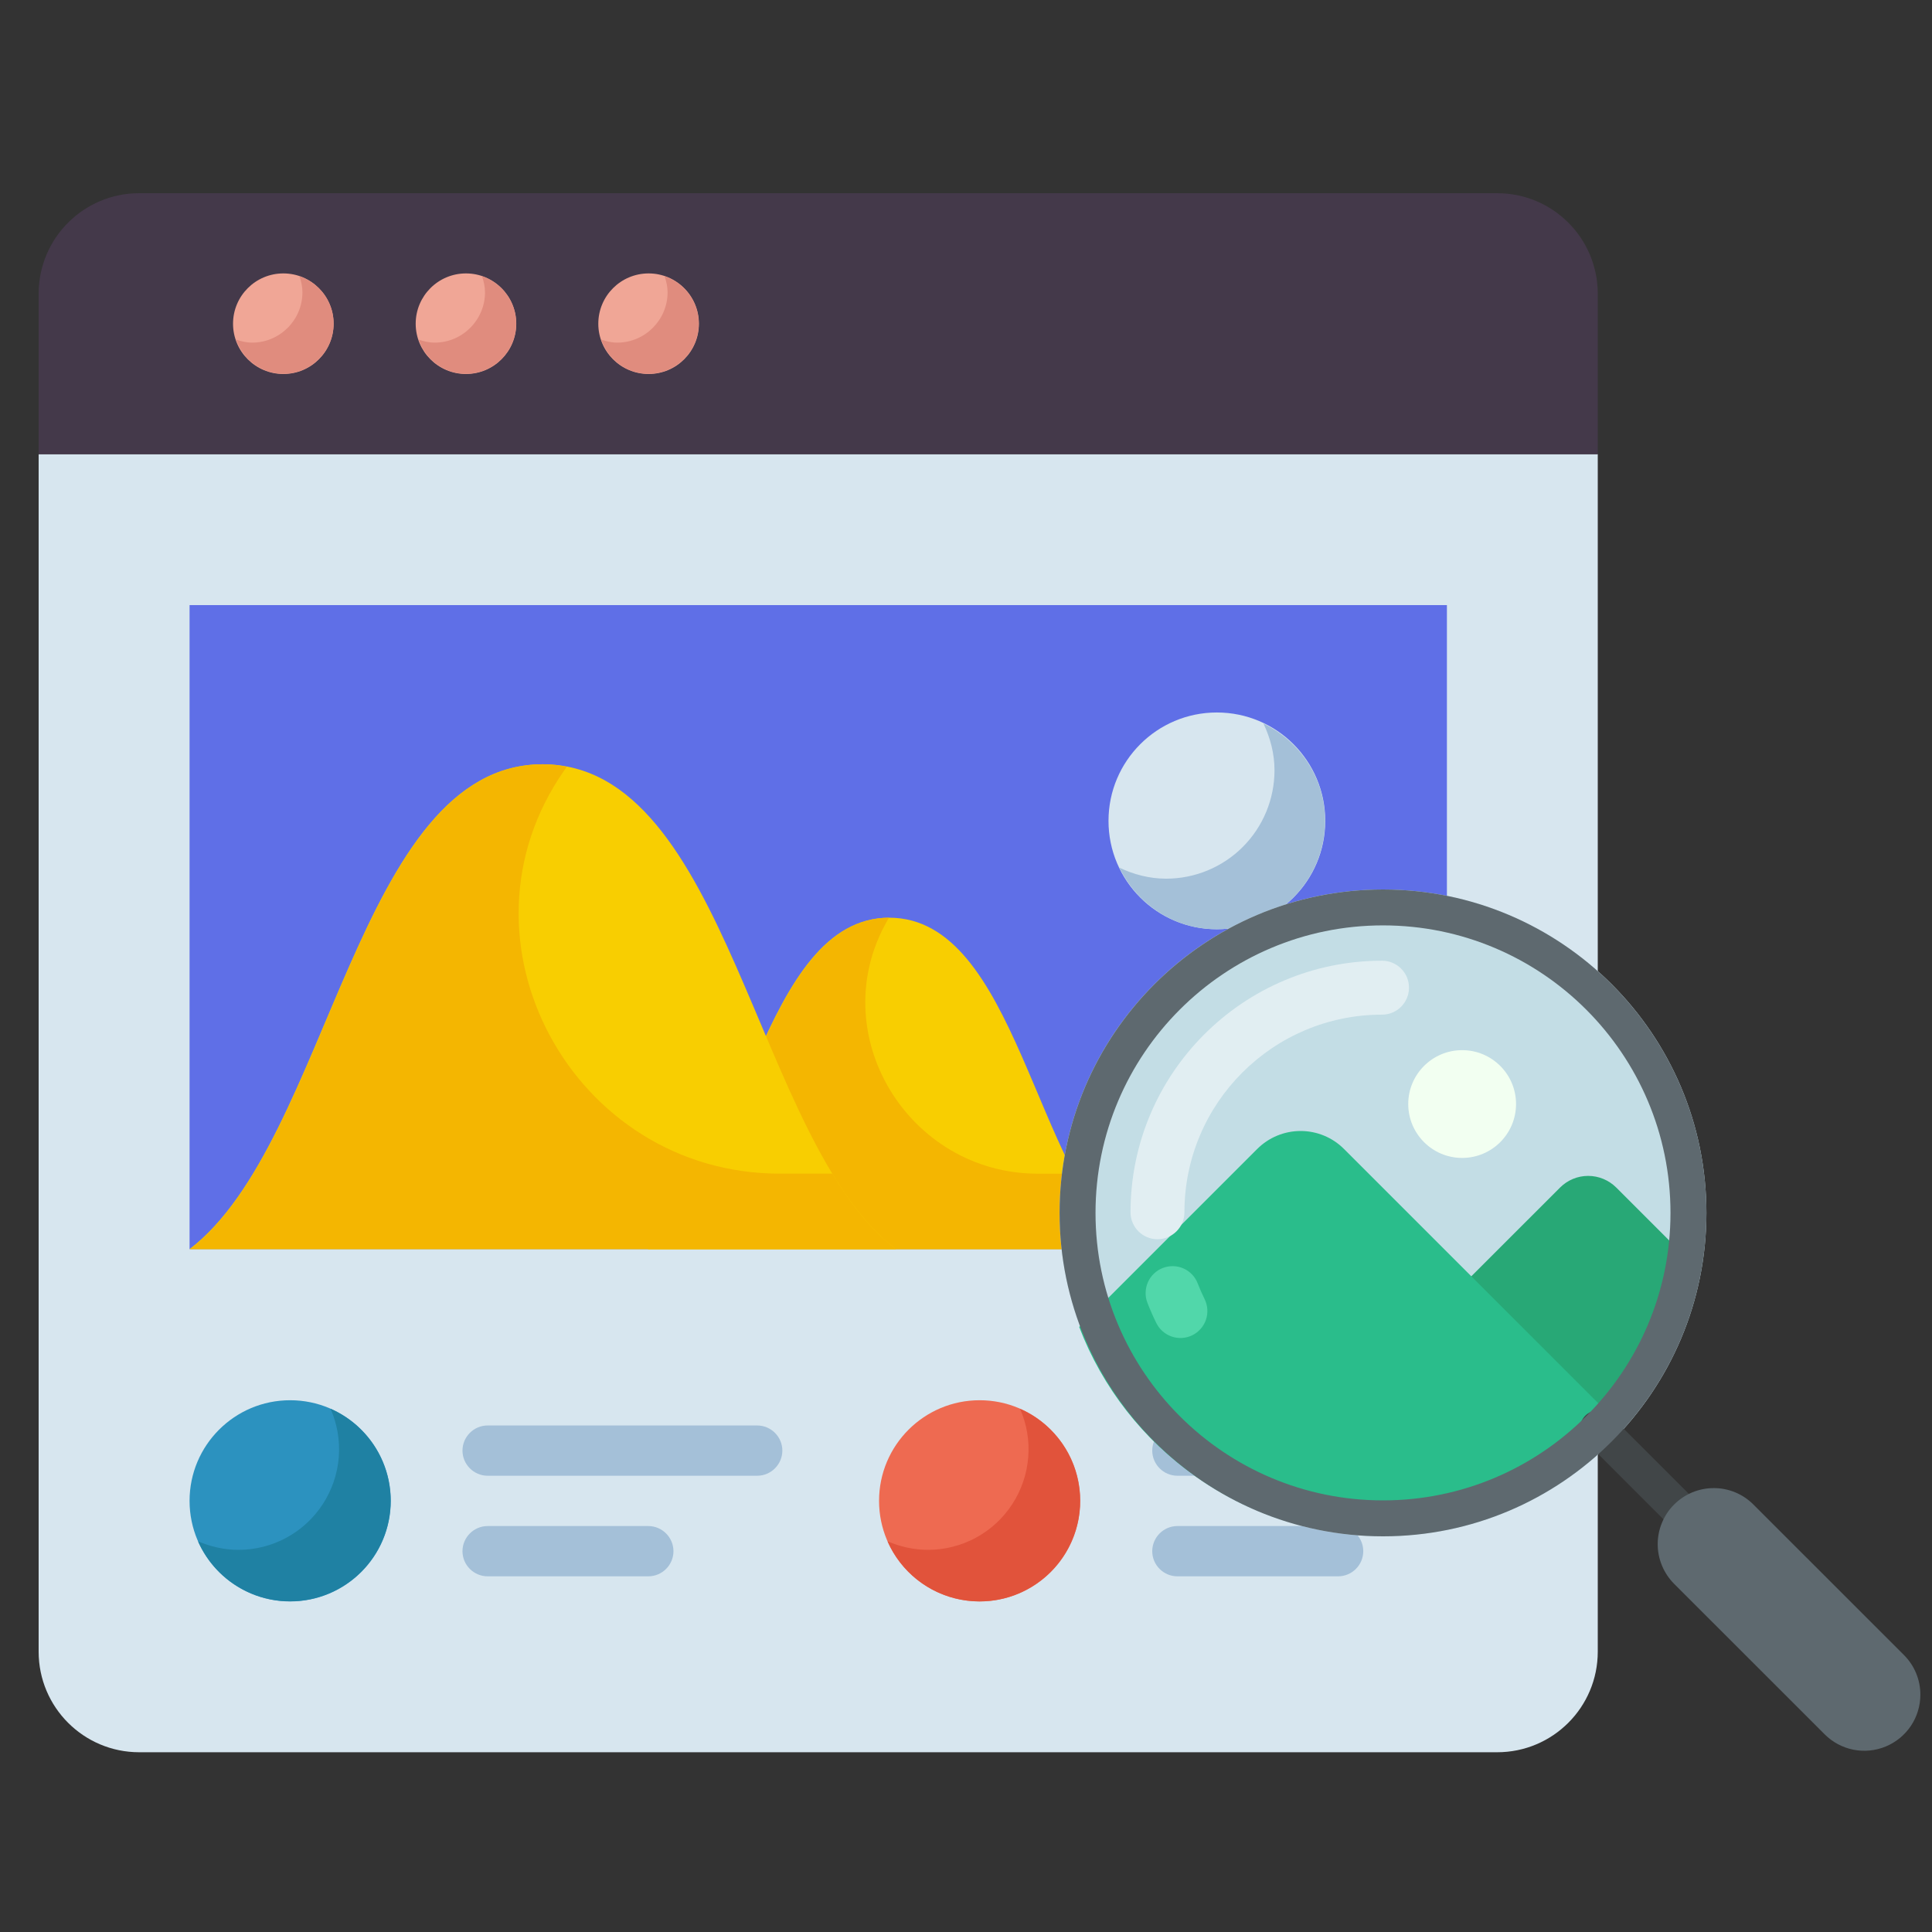 <svg width="50" height="50" viewBox="0 0 50 50" fill="none" xmlns="http://www.w3.org/2000/svg">
<rect x="0" y="0" width="50" height="50" fill="#333333" stroke="none"/>
<path d="M1 42.745C1 44.183 2.165 45.348 3.603 45.348H38.747C40.185 45.348 41.35 44.183 41.35 42.745V11.754H1V42.745Z" fill="#D7E6EF"/>
<path d="M38.747 5H3.603C2.165 5 1 6.165 1 7.603V11.755H41.35V7.603C41.35 6.165 40.185 5 38.747 5Z" fill="#44394A"/>
<path d="M4.906 15.66H37.446V32.327H4.906V15.66Z" fill="#5F6FE7"/>
<path d="M7.333 9.679C8.052 9.679 8.634 9.097 8.634 8.378C8.634 7.659 8.052 7.076 7.333 7.076C6.614 7.076 6.031 7.659 6.031 8.378C6.031 9.097 6.614 9.679 7.333 9.679Z" fill="#F0A696"/>
<path d="M12.059 9.679C12.778 9.679 13.361 9.097 13.361 8.378C13.361 7.659 12.778 7.076 12.059 7.076C11.341 7.076 10.758 7.659 10.758 8.378C10.758 9.097 11.341 9.679 12.059 9.679Z" fill="#F0A696"/>
<path d="M16.786 9.679C17.505 9.679 18.088 9.097 18.088 8.378C18.088 7.659 17.505 7.076 16.786 7.076C16.067 7.076 15.484 7.659 15.484 8.378C15.484 9.097 16.067 9.679 16.786 9.679Z" fill="#F0A696"/>
<path d="M7.509 41.445C8.947 41.445 10.113 40.279 10.113 38.842C10.113 37.404 8.947 36.238 7.509 36.238C6.072 36.238 4.906 37.404 4.906 38.842C4.906 40.279 6.072 41.445 7.509 41.445Z" fill="#2C92BF"/>
<path d="M19.596 38.192H12.62C12.262 38.192 11.969 37.899 11.969 37.541C11.969 37.184 12.262 36.891 12.62 36.891H19.596C19.954 36.891 20.247 37.184 20.247 37.541C20.247 37.899 19.954 38.192 19.596 38.192ZM16.778 40.795H12.62C12.262 40.795 11.969 40.503 11.969 40.145C11.969 39.787 12.262 39.494 12.62 39.494H16.778C17.136 39.494 17.429 39.787 17.429 40.145C17.429 40.503 17.136 40.795 16.778 40.795Z" fill="#A4C0D8"/>
<path d="M25.353 41.445C26.791 41.445 27.956 40.279 27.956 38.842C27.956 37.404 26.791 36.238 25.353 36.238C23.916 36.238 22.75 37.404 22.75 38.842C22.75 40.279 23.916 41.445 25.353 41.445Z" fill="#EE6A51"/>
<path d="M8.555 36.459C8.729 36.855 8.802 37.288 8.767 37.72C8.731 38.151 8.589 38.567 8.352 38.929C8.116 39.292 7.793 39.59 7.412 39.796C7.032 40.002 6.606 40.11 6.173 40.11C5.802 40.11 5.444 40.025 5.125 39.889C5.366 40.435 5.787 40.882 6.318 41.154C6.849 41.427 7.458 41.509 8.042 41.386C8.627 41.263 9.151 40.943 9.527 40.48C9.904 40.017 10.11 39.438 10.11 38.841C10.11 38.336 9.963 37.842 9.687 37.419C9.41 36.996 9.017 36.662 8.555 36.459Z" fill="#1F81A3"/>
<path d="M26.398 36.459C26.573 36.855 26.646 37.288 26.61 37.72C26.575 38.151 26.433 38.567 26.196 38.929C25.96 39.292 25.637 39.59 25.256 39.796C24.875 40.002 24.449 40.11 24.017 40.11C23.646 40.11 23.288 40.025 22.969 39.889C23.139 40.276 23.401 40.616 23.733 40.88C24.064 41.143 24.455 41.321 24.871 41.399C25.287 41.478 25.716 41.453 26.12 41.328C26.525 41.203 26.892 40.981 27.192 40.682C27.491 40.383 27.713 40.015 27.838 39.61C27.963 39.206 27.987 38.777 27.909 38.361C27.831 37.945 27.653 37.554 27.389 37.223C27.126 36.892 26.786 36.629 26.398 36.459Z" fill="#E1533B"/>
<path d="M37.448 38.192H30.471C30.113 38.192 29.82 37.899 29.82 37.541C29.82 37.184 30.113 36.891 30.471 36.891H37.448C37.806 36.891 38.099 37.184 38.099 37.541C38.099 37.899 37.806 38.192 37.448 38.192ZM34.63 40.795H30.471C30.113 40.795 29.82 40.503 29.82 40.145C29.82 39.787 30.113 39.494 30.471 39.494H34.63C34.988 39.494 35.281 39.787 35.281 40.145C35.281 40.503 34.988 40.795 34.63 40.795Z" fill="#A4C0D8"/>
<path d="M29.261 32.328C26.775 30.427 26.306 23.75 23.013 23.75C19.727 23.75 19.252 30.427 16.766 32.328H29.261Z" fill="#F8CE01"/>
<path d="M27.798 30.375H26.861C23.496 30.375 21.29 26.737 22.969 23.815C22.982 23.796 22.995 23.77 23.008 23.75C19.735 23.77 19.259 30.427 16.773 32.328H29.262C28.683 31.885 28.215 31.189 27.798 30.375Z" fill="#F4B601"/>
<path d="M31.492 24.049C33.042 24.049 34.297 22.794 34.297 21.244C34.297 19.695 33.042 18.439 31.492 18.439C29.943 18.439 28.688 19.695 28.688 21.244C28.688 22.794 29.943 24.049 31.492 24.049Z" fill="#D7E6EF"/>
<path d="M32.698 18.725C32.874 19.096 32.984 19.499 32.984 19.935C32.984 20.679 32.689 21.392 32.163 21.919C31.637 22.445 30.923 22.74 30.179 22.74C29.743 22.74 29.333 22.629 28.969 22.454C29.424 23.391 30.375 24.048 31.487 24.048C32.231 24.048 32.945 23.753 33.471 23.227C33.997 22.701 34.292 21.987 34.292 21.243C34.292 20.13 33.635 19.18 32.698 18.725Z" fill="#A4C0D8"/>
<path d="M7.749 7.148C7.795 7.279 7.827 7.422 7.827 7.565C7.827 8.281 7.242 8.867 6.526 8.867C6.376 8.867 6.24 8.834 6.109 8.788C6.285 9.303 6.767 9.674 7.333 9.674C8.049 9.674 8.634 9.088 8.634 8.372C8.634 7.806 8.264 7.324 7.749 7.148ZM12.474 7.148C12.52 7.279 12.552 7.422 12.552 7.565C12.552 8.281 11.967 8.867 11.251 8.867C11.101 8.867 10.964 8.834 10.834 8.788C11.01 9.303 11.492 9.674 12.058 9.674C12.774 9.674 13.359 9.088 13.359 8.372C13.359 7.806 12.988 7.324 12.474 7.148ZM17.199 7.148C17.245 7.279 17.277 7.422 17.277 7.565C17.277 8.281 16.691 8.867 15.976 8.867C15.826 8.867 15.689 8.834 15.559 8.788C15.735 9.303 16.216 9.674 16.782 9.674C17.498 9.674 18.084 9.088 18.084 8.372C18.084 7.806 17.713 7.324 17.199 7.148Z" fill="#E08C7E"/>
<path d="M23.181 32.327C19.543 29.548 18.853 19.779 14.043 19.779C9.234 19.779 8.544 29.548 4.906 32.327H23.181Z" fill="#F8CE01"/>
<path d="M21.542 30.374H20.182C14.819 30.374 11.533 24.328 14.604 19.936C14.624 19.903 14.65 19.877 14.67 19.844C14.468 19.805 14.266 19.779 14.051 19.779C9.242 19.779 8.552 29.548 4.914 32.327H23.189C22.557 31.852 22.024 31.168 21.542 30.374Z" fill="#F4B601"/>
<g clip-path="url(#clip0_408_291)">
<path d="M35.792 39.76C40.415 39.76 44.162 36.013 44.162 31.39C44.162 26.767 40.415 23.02 35.792 23.02C31.169 23.02 27.422 26.767 27.422 31.39C27.422 36.013 31.169 39.76 35.792 39.76Z" fill="#C3DDE5"/>
<path fill-rule="evenodd" clip-rule="evenodd" d="M32.18 38.928C33.297 39.458 34.518 39.731 35.755 39.73C39.851 39.73 43.265 36.78 43.984 32.889L41.827 30.732C41.633 30.54 41.373 30.432 41.101 30.432C40.829 30.432 40.569 30.54 40.376 30.732L32.18 38.928Z" fill="#28A876"/>
<path fill-rule="evenodd" clip-rule="evenodd" d="M27.93 34.342C29.131 37.491 32.181 39.73 35.752 39.73C38.227 39.73 40.454 38.652 41.988 36.94L34.782 29.735C34.485 29.437 34.081 29.27 33.66 29.27C33.239 29.27 32.835 29.437 32.537 29.735L27.93 34.342Z" fill="#2ABD8B"/>
<path d="M37.84 29.967C38.61 29.967 39.235 29.343 39.235 28.572C39.235 27.802 38.61 27.178 37.84 27.178C37.07 27.178 36.445 27.802 36.445 28.572C36.445 29.343 37.07 29.967 37.84 29.967Z" fill="#F2FFF1"/>
<path fill-rule="evenodd" clip-rule="evenodd" d="M41.033 37.301L43.349 39.618C43.531 39.799 43.825 39.799 44.007 39.618C44.188 39.437 44.188 39.142 44.007 38.961L41.69 36.644C41.647 36.599 41.596 36.564 41.539 36.54C41.482 36.515 41.421 36.502 41.36 36.502C41.298 36.501 41.237 36.513 41.179 36.537C41.122 36.56 41.07 36.594 41.027 36.638C40.983 36.682 40.949 36.734 40.925 36.791C40.902 36.848 40.89 36.909 40.891 36.971C40.891 37.033 40.904 37.094 40.928 37.15C40.953 37.207 40.988 37.258 41.033 37.301Z" fill="#414648"/>
<path fill-rule="evenodd" clip-rule="evenodd" d="M43.326 38.937C43.191 39.071 43.085 39.231 43.012 39.407C42.939 39.583 42.901 39.772 42.901 39.963C42.901 40.153 42.939 40.342 43.012 40.518C43.085 40.694 43.191 40.854 43.326 40.989L47.222 44.884C47.425 45.087 47.683 45.226 47.965 45.282C48.246 45.338 48.538 45.309 48.803 45.199C49.069 45.089 49.295 44.903 49.455 44.664C49.614 44.426 49.699 44.145 49.699 43.858C49.699 43.667 49.662 43.479 49.589 43.303C49.516 43.126 49.409 42.967 49.274 42.832L45.378 38.937C45.244 38.802 45.084 38.695 44.908 38.622C44.731 38.549 44.543 38.511 44.352 38.512C44.162 38.512 43.973 38.549 43.797 38.622C43.621 38.695 43.461 38.802 43.326 38.937ZM35.792 23.02C31.172 23.02 27.422 26.77 27.422 31.39C27.422 36.009 31.172 39.76 35.792 39.76C40.412 39.76 44.162 36.009 44.162 31.39C44.162 26.77 40.412 23.02 35.792 23.02ZM35.792 23.949C39.898 23.949 43.232 27.283 43.232 31.39C43.232 35.496 39.898 38.83 35.792 38.83C31.686 38.83 28.352 35.496 28.352 31.39C28.352 27.283 31.686 23.949 35.792 23.949Z" fill="#5E696F"/>
<path fill-rule="evenodd" clip-rule="evenodd" d="M29.695 33.716C29.764 33.894 29.84 34.068 29.924 34.237C30.005 34.404 30.149 34.53 30.324 34.59C30.5 34.65 30.691 34.638 30.857 34.556C31.023 34.474 31.15 34.33 31.21 34.155C31.269 33.98 31.257 33.788 31.176 33.623C31.11 33.489 31.05 33.352 30.996 33.214C30.963 33.128 30.914 33.05 30.851 32.984C30.787 32.917 30.712 32.864 30.628 32.827C30.544 32.79 30.454 32.77 30.363 32.768C30.271 32.766 30.18 32.782 30.094 32.815C30.009 32.847 29.931 32.897 29.865 32.96C29.798 33.023 29.745 33.099 29.708 33.183C29.671 33.267 29.651 33.357 29.649 33.448C29.646 33.54 29.662 33.631 29.695 33.716Z" fill="#51D7AA"/>
<path fill-rule="evenodd" clip-rule="evenodd" d="M35.768 24.863C32.175 24.863 29.258 27.78 29.258 31.373C29.258 31.758 29.57 32.071 29.955 32.071C30.34 32.071 30.653 31.758 30.653 31.373C30.653 28.55 32.945 26.259 35.768 26.259C36.152 26.259 36.465 25.946 36.465 25.561C36.465 25.176 36.152 24.863 35.768 24.863V24.863Z" fill="#E1EEF2"/>
</g>
<defs>
<clipPath id="clip0_408_291">
<rect width="22.315" height="22.315" fill="white" transform="translate(27.383 22.992)"/>
</clipPath>
</defs>
</svg>
